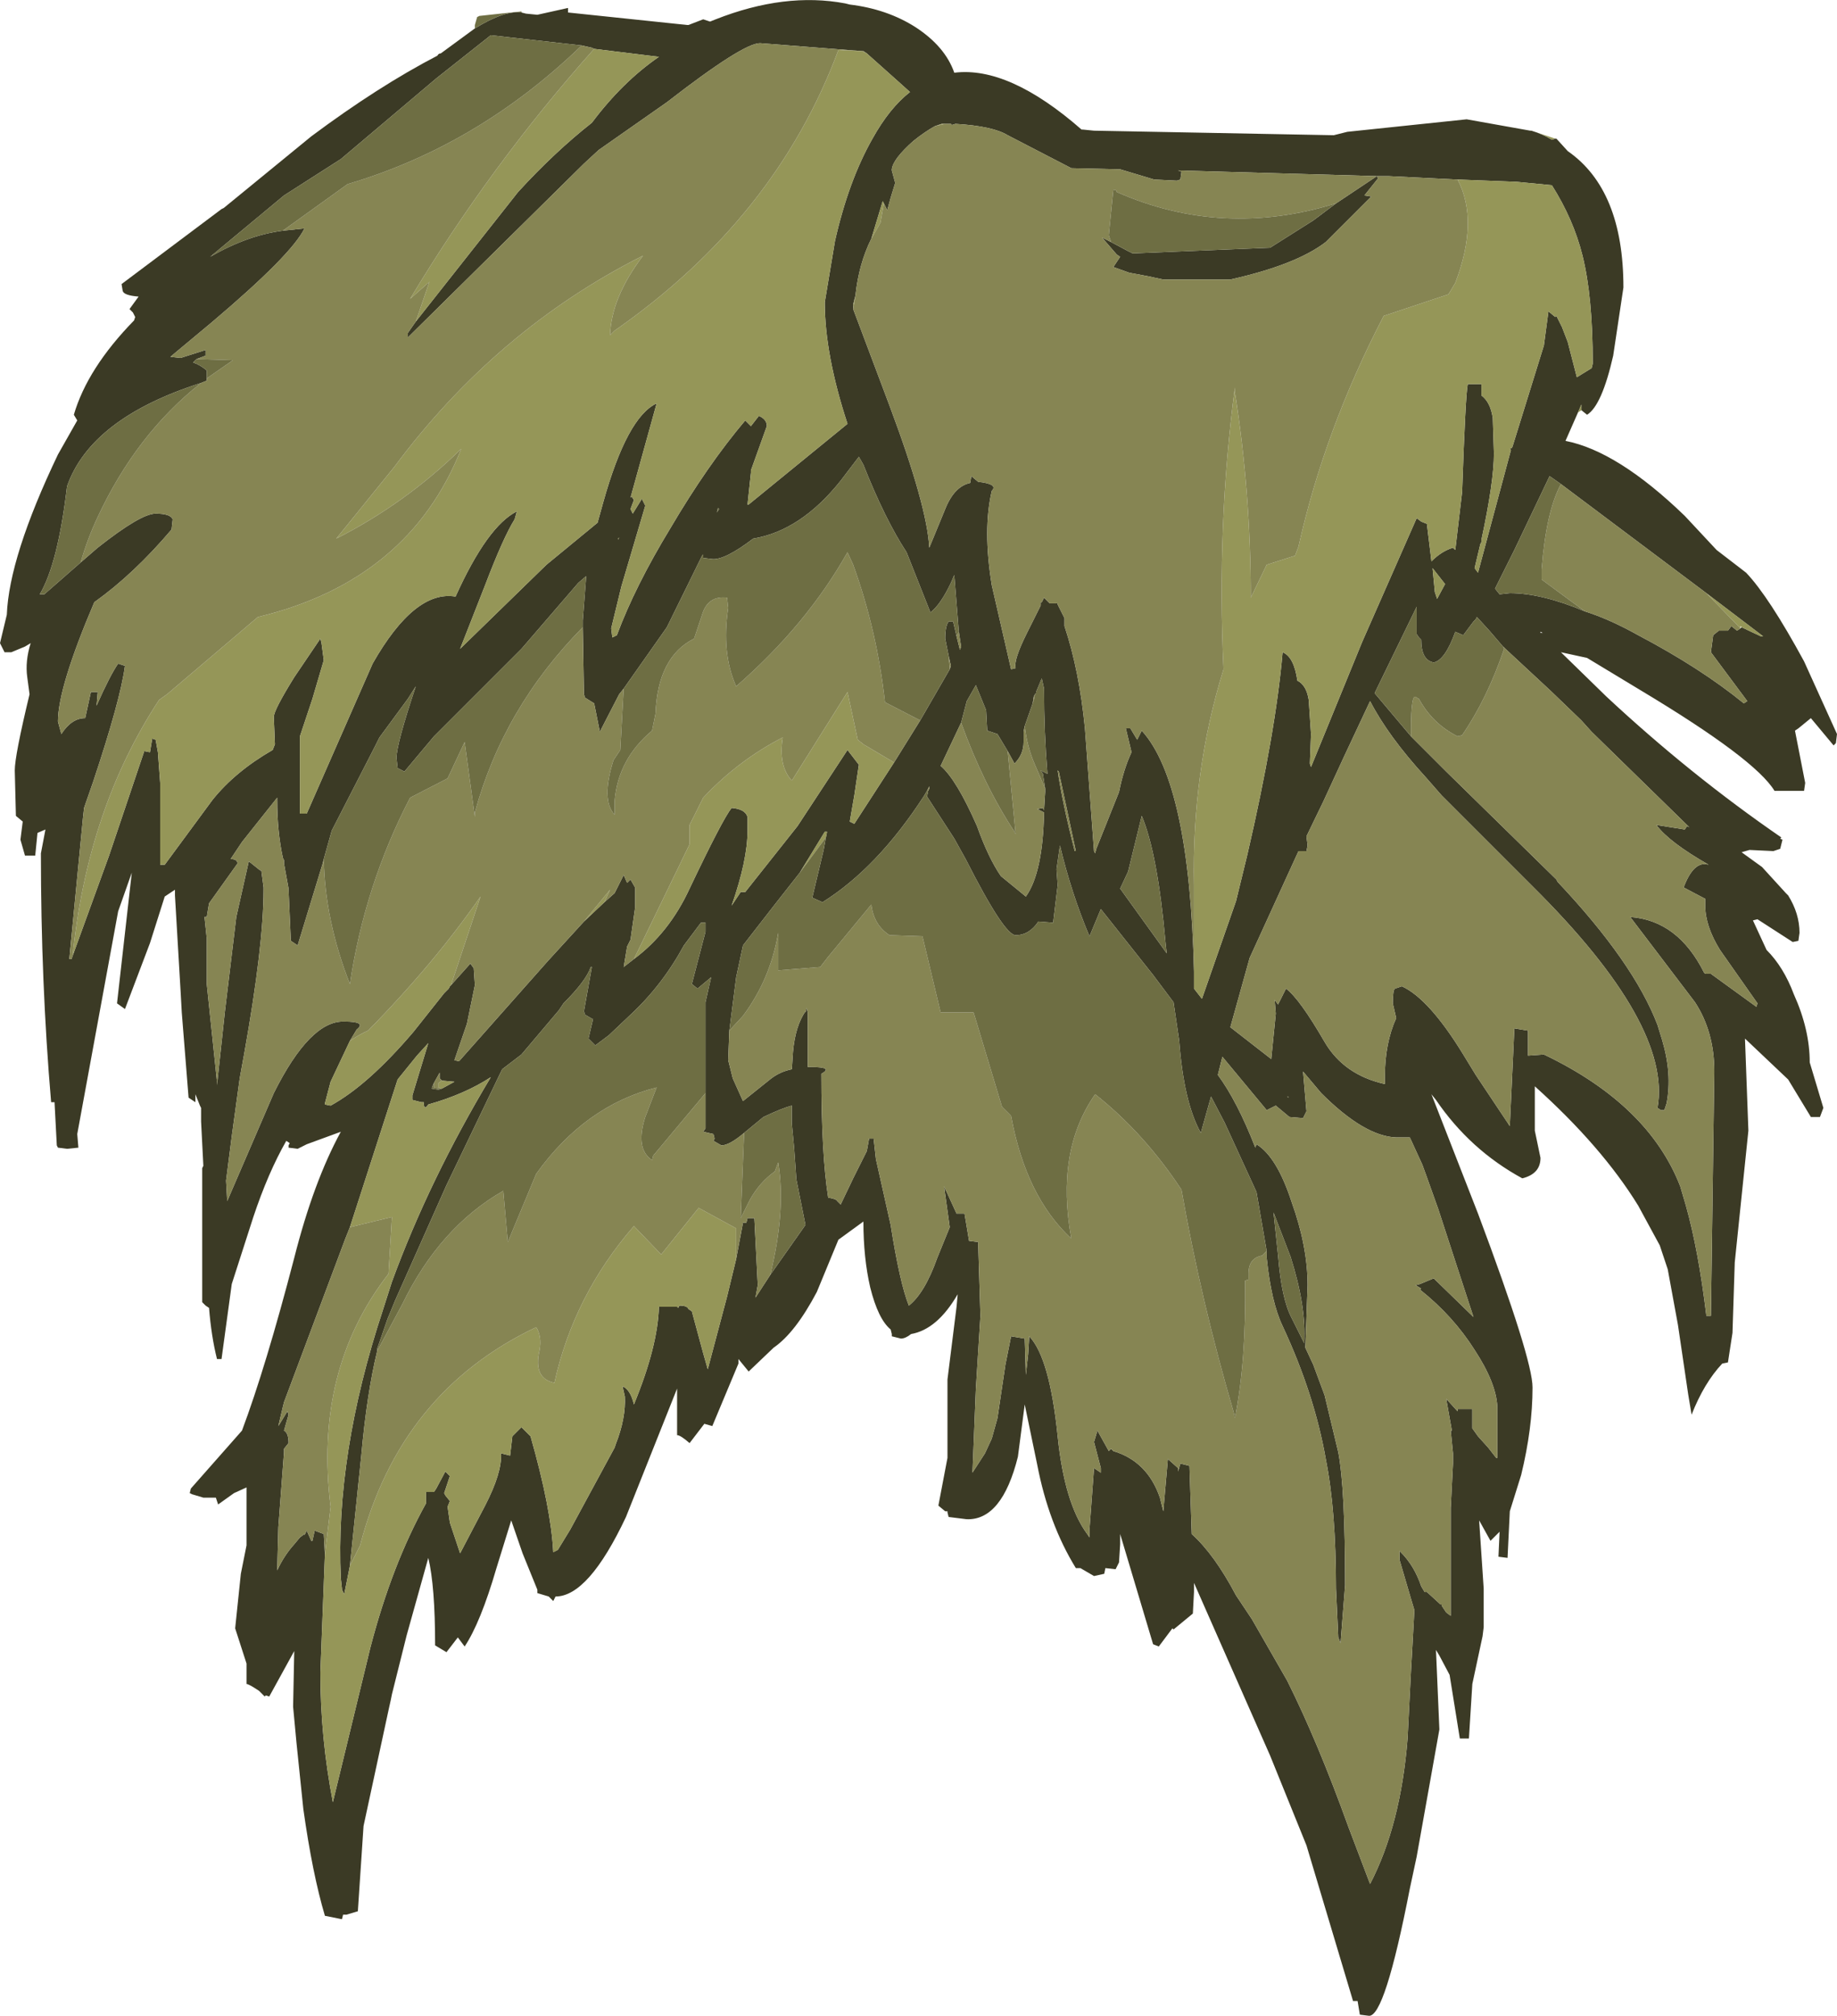 <?xml version="1.0" encoding="UTF-8" standalone="no"?>
<svg xmlns:ffdec="https://www.free-decompiler.com/flash" xmlns:xlink="http://www.w3.org/1999/xlink" ffdec:objectType="shape" height="88.7px" width="80.85px" xmlns="http://www.w3.org/2000/svg">
  <g transform="matrix(1.0, 0.0, 0.0, 1.0, 0.0, 0.0)">
    <path d="M22.95 0.55 L23.15 0.6 23.65 0.65 25.0 0.35 25.0 0.55 30.25 1.1 30.3 1.1 30.95 0.85 31.25 0.95 31.5 0.85 Q34.55 -0.35 37.2 0.15 L37.4 0.2 Q39.05 0.4 40.3 1.2 41.6 2.05 42.0 3.2 44.4 2.9 47.6 5.7 L47.65 5.7 48.15 5.75 58.7 5.95 59.3 5.8 64.55 5.25 67.35 5.75 67.4 5.75 Q67.9 5.9 68.3 6.15 L68.45 6.1 68.5 6.1 69.0 6.65 Q71.45 8.35 71.45 12.65 L71.0 15.65 Q70.5 17.85 69.85 18.25 L69.6 18.05 69.6 17.8 69.45 18.15 68.9 19.4 Q71.2 19.85 74.15 22.7 L75.55 24.2 76.85 25.2 Q77.85 26.25 79.4 29.1 L80.85 32.3 80.8 32.7 80.7 32.8 79.7 31.6 79.15 32.05 79.0 32.15 79.45 34.45 79.4 34.8 78.1 34.8 Q77.25 33.4 72.25 30.4 L69.85 28.95 68.7 28.7 70.7 30.65 Q74.4 34.1 78.4 36.85 L78.35 36.9 78.45 36.95 78.35 37.35 78.05 37.45 77.0 37.4 76.65 37.5 77.55 38.15 78.6 39.3 78.7 39.4 Q79.2 40.2 79.2 41.05 L79.15 41.4 78.9 41.45 77.35 40.45 77.15 40.5 77.75 41.8 Q78.5 42.55 78.95 43.75 79.65 45.3 79.65 46.75 L80.25 48.75 80.1 49.15 79.7 49.15 78.7 47.5 76.8 45.7 76.95 49.75 76.35 55.55 76.25 58.65 76.05 59.95 75.8 60.0 Q75.0 60.85 74.45 62.25 L74.3 61.35 73.85 58.3 73.4 55.85 73.05 54.8 72.1 53.05 Q70.5 50.45 67.55 47.8 L67.55 49.75 67.8 50.95 Q67.8 51.65 67.0 51.85 64.7 50.6 63.2 48.4 L63.0 48.15 65.05 53.4 Q67.45 59.8 67.45 61.05 67.45 62.85 66.95 64.9 L66.45 66.5 66.35 68.55 65.95 68.5 66.0 67.4 65.6 67.8 65.1 66.9 65.3 69.9 65.3 70.25 65.3 71.2 65.3 71.6 65.25 72.0 64.8 74.1 64.65 76.5 64.25 76.5 63.8 73.7 63.35 72.85 63.2 72.6 63.35 76.1 62.35 81.7 62.05 83.1 Q60.95 88.75 60.25 88.7 L59.85 88.65 59.75 88.05 59.55 88.05 57.5 81.2 55.9 77.25 52.55 69.65 52.55 70.05 52.5 71.0 51.65 71.7 51.6 71.65 51.0 72.45 50.75 72.35 49.3 67.5 49.3 67.95 49.25 68.75 49.1 69.05 48.65 69.0 48.6 69.25 48.15 69.35 47.55 69.0 47.35 69.0 Q46.15 67.05 45.65 64.45 L45.1 61.8 44.8 64.1 Q44.1 66.9 42.55 66.85 L41.75 66.75 41.7 66.55 41.7 66.5 41.6 66.5 41.3 66.25 41.7 64.15 41.7 60.7 42.1 57.5 42.15 56.95 Q41.25 58.5 40.1 58.7 39.85 58.9 39.65 58.9 L39.25 58.8 39.25 58.7 39.2 58.5 Q38.65 58.05 38.3 56.65 38.0 55.35 38.0 53.75 L36.9 54.55 35.95 56.85 Q35.0 58.65 34.05 59.3 L32.95 60.35 32.5 59.8 32.5 60.0 31.35 62.75 31.0 62.65 30.35 63.5 Q29.95 63.15 29.8 63.15 L29.8 61.1 27.55 66.75 Q25.9 70.25 24.45 70.25 L24.35 70.45 24.15 70.25 23.65 70.1 23.65 69.95 23.0 68.35 22.5 66.9 21.85 69.0 Q21.15 71.4 20.45 72.45 L20.15 72.05 19.65 72.7 19.15 72.4 Q19.15 69.8 18.85 68.55 L17.9 71.95 17.25 74.55 17.2 74.8 17.1 75.25 16.0 80.35 15.75 84.1 15.25 84.25 15.1 84.25 15.05 84.45 14.3 84.3 Q13.75 82.45 13.35 79.6 L13.05 76.7 12.9 75.1 12.95 72.65 11.85 74.65 11.7 74.6 11.65 74.65 11.4 74.4 Q10.95 74.1 10.85 74.1 L10.85 73.2 10.35 71.65 10.6 69.25 10.85 68.0 10.85 65.45 10.3 65.7 9.6 66.2 9.5 65.9 8.95 65.9 8.45 65.75 8.35 65.7 8.4 65.5 10.65 62.95 Q11.7 60.15 12.95 55.35 13.8 52.0 15.0 49.8 L13.5 50.35 13.1 50.55 12.7 50.5 12.7 50.4 12.75 50.3 12.6 50.2 Q11.8 51.6 11.15 53.55 L10.2 56.5 9.75 59.8 9.55 59.8 Q9.3 58.8 9.2 57.55 L9.05 57.45 8.9 57.3 8.9 51.4 8.95 51.3 8.85 49.35 8.85 49.25 8.85 48.75 8.8 48.65 8.6 48.15 8.6 48.5 8.3 48.3 8.0 44.55 7.95 43.65 7.7 39.4 7.7 39.15 7.25 39.45 6.6 41.5 5.5 44.4 5.15 44.15 5.8 38.4 5.2 40.1 3.4 49.9 3.45 50.5 2.95 50.55 2.55 50.5 2.5 50.4 2.4 48.5 2.25 48.5 Q1.8 43.25 1.8 37.55 L2.0 36.5 1.65 36.65 1.55 37.65 1.1 37.65 0.9 36.95 1.0 36.15 0.7 35.9 0.65 33.9 Q0.65 33.25 1.3 30.55 L1.2 29.8 Q1.1 29.1 1.35 28.3 L1.1 28.45 0.5 28.7 0.2 28.7 0.0 28.3 0.3 27.05 Q0.4 24.5 2.55 20.0 L3.4 18.5 3.25 18.25 Q3.85 16.2 5.9 14.1 L5.95 13.95 5.85 13.75 5.7 13.6 6.1 13.05 Q5.45 13.0 5.4 12.8 L5.35 12.5 9.75 9.2 9.85 9.15 13.7 6.0 Q16.65 3.8 19.25 2.45 19.3 2.35 19.4 2.35 L20.9 1.25 Q22.2 0.45 22.95 0.55 M64.15 7.9 L61.1 7.75 60.6 7.75 51.85 7.5 52.0 7.55 51.95 7.9 51.8 7.95 50.8 7.9 49.3 7.45 47.15 7.4 44.35 5.95 Q43.7 5.55 42.05 5.45 L41.9 5.5 41.85 5.45 41.6 5.45 41.45 5.45 41.15 5.55 Q40.7 5.8 40.2 6.2 39.3 7.0 39.25 7.45 L39.25 7.5 39.4 8.05 39.2 8.7 39.05 9.25 38.9 8.95 38.85 8.85 38.35 10.5 Q37.8 11.6 37.65 13.0 L37.55 13.4 37.55 13.6 39.15 17.85 Q40.8 22.25 40.9 24.1 L41.6 22.4 Q42.0 21.4 42.7 21.25 L42.75 20.95 43.05 21.2 Q43.95 21.3 43.65 21.6 43.25 23.3 43.65 25.75 L44.5 29.45 44.7 29.4 Q44.6 29.05 45.2 27.85 L45.8 26.65 45.8 26.5 45.85 26.5 45.95 26.3 46.2 26.55 46.55 26.55 46.55 26.6 46.85 27.2 46.85 27.55 Q47.5 29.5 47.75 32.05 L48.15 37.45 48.2 37.55 48.25 37.35 49.25 34.85 Q49.45 33.85 49.8 33.1 L49.55 32.05 49.75 32.05 50.05 32.55 50.25 32.15 Q52.35 34.45 52.55 42.75 L52.55 43.5 52.9 43.95 54.4 39.65 54.9 37.6 Q56.15 32.2 56.45 28.7 56.95 28.9 57.1 29.95 57.5 30.15 57.6 30.8 L57.7 32.3 57.65 33.6 57.7 33.75 59.95 28.25 62.35 22.8 62.55 22.95 62.8 23.05 63.0 24.7 Q63.45 24.25 63.95 24.1 L64.05 24.2 64.35 21.65 Q64.5 17.35 64.6 16.9 L65.2 16.9 65.2 17.4 Q65.6 17.7 65.7 18.4 L65.75 19.95 Q65.75 21.2 65.2 23.75 L65.2 23.85 65.15 23.95 64.9 25.0 65.05 25.2 66.5 19.8 66.45 19.75 66.55 19.7 66.6 19.55 67.95 15.2 68.15 13.7 68.45 13.95 68.5 13.9 68.75 14.4 69.0 15.05 69.4 16.6 70.05 16.2 70.1 16.0 Q70.1 13.05 69.65 11.25 69.25 9.65 68.3 8.15 L66.75 8.0 64.15 7.9 M68.7 21.3 L68.2 20.95 66.65 24.2 65.8 25.9 66.0 26.15 66.45 26.1 Q67.85 26.1 69.75 26.9 70.85 27.25 72.1 27.95 74.85 29.4 76.75 30.95 L76.9 30.85 75.3 28.7 75.4 27.95 75.65 27.75 76.05 27.75 76.2 27.55 76.45 27.75 76.6 27.65 76.65 27.6 77.5 28.0 77.6 28.0 75.1 26.1 68.7 21.3 M58.8 8.95 L60.6 7.75 60.65 7.85 60.05 8.6 60.35 8.65 58.35 10.65 Q57.05 11.65 54.15 12.3 L52.65 12.3 51.2 12.3 50.5 12.15 49.7 12.0 49.0 11.75 49.3 11.3 49.15 11.2 48.5 10.45 48.9 10.65 49.65 11.05 49.85 11.15 55.9 10.9 57.8 9.7 58.8 8.95 M62.1 32.4 L63.65 33.95 68.5 38.7 68.55 38.8 Q71.9 42.35 72.95 45.1 L73.15 45.75 Q73.6 47.25 73.35 48.55 L73.25 48.85 73.1 48.85 72.95 48.75 Q73.6 45.1 67.45 39.0 L63.45 35.0 62.75 34.2 Q61.1 32.4 60.3 30.85 L59.15 33.3 58.25 35.25 57.5 36.8 57.55 37.2 57.5 37.45 57.15 37.45 55.0 42.15 54.15 45.2 55.95 46.6 56.15 44.6 56.1 44.0 56.25 44.2 56.6 43.5 Q57.2 43.95 58.3 45.85 59.15 47.3 60.95 47.7 L60.95 47.4 Q60.95 45.9 61.45 44.8 L61.3 44.15 Q61.3 43.55 61.4 43.5 L61.7 43.4 Q62.9 43.95 64.4 46.4 L64.95 47.3 66.45 49.55 66.65 45.25 67.25 45.35 67.25 46.45 67.95 46.4 Q72.55 48.6 73.95 52.2 L74.2 53.05 Q74.75 55.0 75.1 57.9 L75.3 57.9 75.45 47.15 Q75.45 45.4 74.6 44.1 L71.75 40.35 Q73.85 40.5 75.0 42.8 L75.05 42.85 75.3 42.85 77.3 44.3 77.35 44.15 75.7 41.8 Q75.05 40.75 75.05 39.85 L75.05 39.55 74.1 39.05 Q74.55 37.85 75.2 38.05 73.45 37.05 72.9 36.3 L74.15 36.5 74.25 36.35 74.35 36.4 70.05 32.2 69.6 31.7 68.25 30.4 66.15 28.45 65.55 27.75 65.0 27.15 64.95 27.25 64.85 27.35 64.4 27.95 64.05 27.8 Q63.6 29.05 63.1 29.15 62.55 29.05 62.55 28.15 L62.45 28.05 62.35 27.9 62.35 26.7 60.5 30.5 62.1 32.4 M46.0 34.7 L45.9 34.05 45.8 33.9 46.1 34.05 Q45.95 32.2 45.95 30.35 L45.95 30.3 45.85 29.85 45.6 30.45 45.6 30.5 45.55 30.55 45.5 30.65 45.45 30.95 45.1 31.95 45.05 32.2 45.05 32.65 Q45.05 33.2 44.65 33.6 L44.35 33.05 43.9 32.3 43.45 32.15 43.4 31.25 42.95 30.15 42.55 30.85 42.3 31.8 41.4 33.7 Q42.1 34.3 43.0 36.35 43.5 37.75 44.05 38.55 L45.15 39.45 Q45.9 38.4 45.95 35.75 L45.65 35.6 45.9 35.55 45.95 35.65 46.0 34.85 46.0 34.7 M42.2 27.8 L42.0 25.3 41.85 25.65 Q41.4 26.6 40.95 26.95 L39.9 24.3 Q38.95 22.85 38.0 20.45 L37.8 20.1 37.0 21.15 Q35.25 23.35 33.15 23.7 31.9 24.65 31.35 24.6 L30.95 24.55 30.95 24.4 30.9 24.45 29.35 27.6 27.45 30.3 27.25 30.55 26.4 32.2 26.15 30.95 25.75 30.7 25.7 30.55 25.65 27.6 25.65 27.3 25.8 25.35 25.45 25.65 22.95 28.55 19.1 32.4 17.8 33.95 17.5 33.8 17.45 33.35 Q17.45 32.75 18.3 30.2 L17.95 30.75 16.7 32.45 16.5 32.85 14.6 36.55 14.25 37.8 14.2 38.0 13.1 41.6 12.8 41.4 12.7 39.15 12.7 39.1 12.5 38.0 12.5 37.85 12.45 37.75 Q12.2 36.6 12.2 35.2 L12.2 35.1 10.65 37.05 10.15 37.8 Q10.45 37.8 10.45 38.0 L9.2 39.75 9.1 40.35 9.0 40.35 9.1 41.3 9.1 43.3 9.55 47.6 9.55 47.75 9.9 44.5 10.4 40.35 10.95 37.9 11.45 38.3 11.5 38.3 11.6 39.05 11.6 39.15 Q11.6 41.6 10.75 46.35 L10.55 47.45 10.2 50.0 9.95 51.95 10.0 52.85 12.05 48.1 Q13.65 44.9 15.15 44.95 16.15 44.95 15.7 45.3 L15.4 45.8 14.55 47.6 14.3 48.55 14.3 48.6 14.55 48.65 Q16.2 47.75 18.2 45.4 L19.55 43.7 19.75 43.5 19.8 43.4 19.85 43.35 20.7 42.4 20.85 42.6 20.9 43.35 20.55 45.05 20.0 46.65 20.2 46.7 24.1 42.3 25.7 40.55 26.6 39.7 27.05 39.3 27.45 38.5 27.6 38.85 27.75 38.7 27.95 39.05 27.95 39.95 27.75 41.35 27.6 41.65 27.45 42.55 27.9 42.2 Q29.45 41.05 30.35 39.1 31.8 36.05 32.2 35.55 32.8 35.6 32.9 35.95 L32.9 36.55 Q32.9 37.85 32.2 39.85 L32.6 39.25 32.8 39.25 35.1 36.35 37.3 33.0 37.8 33.65 37.6 35.0 37.4 36.15 37.6 36.25 39.35 33.55 40.5 31.7 41.8 29.45 41.85 29.3 41.75 28.85 41.6 28.1 Q41.6 27.55 41.75 27.35 L41.95 27.35 42.1 28.0 42.25 28.6 42.3 28.45 42.2 27.8 M55.75 55.05 L55.3 52.45 53.9 49.4 53.3 48.25 52.85 49.85 Q52.1 48.5 51.9 45.8 L51.65 44.1 50.75 42.9 48.45 40.0 47.95 41.2 Q47.15 39.3 46.65 37.2 L46.5 38.25 46.55 38.95 46.35 40.6 45.7 40.55 Q45.3 41.15 44.7 41.15 44.2 41.15 42.5 37.8 L42.0 36.9 40.8 35.05 40.85 34.8 40.9 34.7 40.9 34.6 40.8 34.8 40.65 35.05 Q38.6 38.2 36.2 39.7 L35.75 39.5 36.25 37.4 36.35 36.85 36.4 36.6 36.3 36.6 35.2 38.4 34.1 39.8 32.7 41.6 32.4 43.0 32.1 45.35 32.05 46.65 32.25 47.45 32.7 48.45 33.95 47.45 Q34.35 47.15 34.85 47.05 L34.9 46.3 Q35.0 45.15 35.45 44.5 L35.45 44.55 35.5 44.35 35.55 44.55 35.55 46.95 35.7 46.95 Q36.7 46.95 36.15 47.25 36.15 50.8 36.45 52.7 36.8 52.75 36.85 52.85 L37.0 53.0 37.55 51.85 38.15 50.65 38.25 50.1 38.45 50.1 38.55 51.0 39.2 53.9 Q39.6 56.45 40.0 57.45 40.7 56.9 41.25 55.35 L41.8 54.0 41.55 52.2 42.1 53.4 42.45 53.4 42.65 54.6 43.05 54.65 43.15 57.9 42.95 61.1 42.8 64.8 43.35 63.95 43.65 63.3 43.9 62.4 44.25 60.05 44.5 58.8 45.1 58.9 45.15 60.5 45.25 59.6 45.3 58.8 Q46.2 59.75 46.55 63.2 46.85 66.15 47.85 67.5 L47.95 67.65 47.95 67.3 48.15 64.6 48.45 64.8 48.45 64.6 48.15 63.45 48.3 62.95 48.8 63.85 48.9 63.75 49.0 63.85 Q50.5 64.3 51.05 65.9 L51.2 66.5 51.4 64.2 51.85 64.6 51.85 64.75 51.95 64.4 52.35 64.5 52.45 67.5 Q53.45 68.4 54.4 70.2 L55.1 71.25 56.65 73.95 Q58.0 76.65 59.35 80.4 L60.3 82.9 Q61.65 80.3 61.95 76.5 L62.1 73.55 62.25 70.85 62.1 70.35 61.6 68.65 61.6 68.25 61.65 68.3 Q62.25 68.9 62.55 69.8 L62.7 70.05 62.8 70.05 63.4 70.6 63.45 70.6 63.45 70.65 63.65 70.95 63.85 71.1 63.85 66.35 63.95 64.4 63.95 63.95 63.85 62.95 63.9 62.95 63.65 61.55 64.15 62.1 64.15 62.0 64.8 62.0 64.8 62.85 65.05 63.2 65.5 63.7 65.85 64.15 65.9 64.15 65.9 61.9 Q65.85 60.85 64.9 59.4 63.95 57.9 62.5 56.75 L62.55 56.7 62.3 56.55 62.5 56.5 63.1 56.25 64.85 57.95 63.3 53.2 62.8 51.8 62.6 51.25 62.05 50.05 61.45 50.05 Q60.05 50.0 58.15 48.1 L57.35 47.15 57.5 48.9 57.35 49.2 56.75 49.15 56.15 48.65 55.75 48.85 53.8 46.5 53.6 47.3 Q54.45 48.45 55.25 50.5 L55.3 50.35 Q56.2 50.9 56.85 52.9 57.55 54.85 57.55 56.55 L57.45 59.3 57.8 60.05 58.3 61.4 58.9 63.9 Q59.2 65.45 59.2 69.75 L59.0 72.3 58.9 72.05 58.8 69.9 Q58.8 66.45 58.35 64.2 57.85 61.35 56.45 58.35 55.95 57.3 55.75 55.35 L55.75 55.05 M46.6 33.95 L46.55 33.9 Q46.75 35.3 47.3 37.45 L47.35 37.45 46.6 33.95 M56.7 48.25 L56.65 48.25 56.7 48.3 56.7 48.25 M49.65 38.35 L49.3 39.1 51.1 41.6 51.35 41.95 51.3 41.5 Q50.95 37.55 50.25 35.9 L49.65 38.35 M67.8 27.85 L67.9 27.85 67.8 27.8 67.8 27.85 M63.15 26.05 L63.25 26.35 63.6 25.7 63.05 25.0 63.15 26.05 M38.15 2.35 L38.0 2.25 37.95 2.25 33.45 1.9 Q32.7 1.9 29.35 4.5 L26.35 6.6 25.7 7.2 17.95 14.85 17.95 14.65 18.3 14.15 22.8 8.45 Q24.4 6.7 26.05 5.4 27.4 3.6 29.0 2.5 L26.15 2.15 26.05 2.1 25.6 2.0 21.6 1.55 19.2 3.45 15.0 7.0 12.5 8.6 9.25 11.3 Q10.9 10.35 12.45 10.15 L13.4 10.05 Q12.85 11.2 9.3 14.2 L7.5 15.7 7.95 15.75 9.05 15.4 9.05 15.65 8.65 15.8 8.5 15.95 Q8.8 16.05 9.1 16.3 L9.1 16.65 9.1 16.75 8.85 16.85 Q4.0 18.4 2.95 21.4 2.55 24.8 1.75 26.15 L1.95 26.15 3.55 24.75 4.3 24.1 Q6.2 22.6 6.85 22.6 7.5 22.6 7.6 22.85 L7.55 23.3 Q5.9 25.25 4.15 26.5 2.55 30.25 2.55 31.75 L2.7 32.3 Q3.15 31.6 3.75 31.6 L4.0 30.45 4.3 30.45 4.25 31.05 Q4.85 29.7 5.2 29.2 L5.5 29.3 Q5.3 30.8 4.1 34.4 L3.7 35.55 3.65 36.0 3.05 42.2 3.15 42.2 3.2 42.05 4.8 37.65 6.35 33.05 6.6 33.1 6.7 32.5 6.85 32.55 6.95 33.1 7.05 34.45 7.05 35.05 7.05 38.05 7.25 38.05 9.35 35.2 Q10.35 33.95 12.0 33.0 L12.1 32.75 12.05 31.55 Q12.05 31.25 12.95 29.8 L14.1 28.1 14.15 28.3 14.25 29.05 13.75 30.75 13.2 32.4 13.2 35.8 13.5 35.8 16.4 29.2 Q18.25 25.95 20.05 26.25 21.45 23.15 22.75 22.5 L22.65 22.85 Q22.15 23.65 21.35 25.75 L20.25 28.55 24.05 24.85 26.3 23.0 26.55 22.1 Q27.6 18.35 28.9 17.75 L27.75 21.9 27.8 21.85 27.9 22.0 27.75 22.4 27.85 22.6 28.25 21.95 28.4 22.25 27.35 25.8 26.9 27.65 26.95 28.05 27.15 27.95 Q27.95 25.8 29.5 23.25 31.15 20.45 32.8 18.5 L33.05 18.75 33.4 18.3 Q33.75 18.45 33.75 18.75 L33.05 20.7 33.05 20.8 32.9 22.2 32.95 22.2 37.3 18.65 Q36.3 15.6 36.3 13.3 L36.75 10.6 Q37.35 7.95 38.4 6.1 39.15 4.75 40.05 4.05 L39.55 3.6 38.15 2.35 M27.2 23.7 L27.2 23.75 27.25 23.65 27.2 23.7 M31.55 22.55 L31.65 22.4 31.6 22.35 31.55 22.55 M19.45 47.55 L19.35 47.45 19.35 47.2 19.1 47.65 19.05 47.75 19.0 47.9 19.3 47.95 19.45 47.9 20.0 47.6 19.45 47.55 M15.4 68.9 L15.15 70.15 15.05 69.95 15.05 69.9 15.0 69.45 Q14.75 64.0 16.85 57.65 L17.25 56.4 Q18.9 51.9 21.6 47.4 20.45 48.15 18.85 48.6 18.65 48.9 18.65 48.5 L18.55 48.5 18.15 48.4 18.15 48.2 18.85 45.9 18.35 46.45 17.5 47.5 15.4 54.0 15.2 54.5 12.5 61.7 12.45 61.9 12.25 62.75 12.65 62.1 12.7 62.25 12.5 62.95 Q12.7 63.05 12.7 63.5 L12.5 63.75 12.5 63.9 12.25 67.2 12.2 69.1 Q12.5 68.45 12.95 67.95 L13.2 67.65 13.4 67.5 13.4 67.55 13.5 67.35 13.7 67.8 13.75 67.8 13.85 67.35 14.25 67.5 14.3 68.4 14.1 73.6 Q14.1 76.45 14.65 79.3 L16.3 72.5 Q17.25 68.85 18.75 66.15 L18.75 65.65 19.1 65.65 19.2 65.5 19.6 64.75 19.8 64.95 19.55 65.7 19.6 65.8 19.8 66.05 19.7 66.3 19.8 67.0 20.25 68.35 21.35 66.25 Q22.1 64.8 22.05 63.95 L22.45 64.05 22.55 63.2 22.95 62.8 23.35 63.2 Q24.25 66.35 24.35 68.3 L24.55 68.2 25.1 67.3 27.05 63.7 27.1 63.55 Q27.55 62.4 27.5 61.45 L27.4 61.0 Q27.75 61.15 27.9 61.8 28.95 59.25 29.0 57.5 L29.8 57.5 29.85 57.55 29.9 57.45 Q30.25 57.45 30.3 57.6 L30.45 57.7 30.95 59.55 31.15 60.25 32.0 57.05 32.4 55.4 32.7 53.8 32.85 53.8 32.9 53.6 33.2 53.6 33.35 56.55 33.25 57.1 33.9 56.1 35.45 53.9 35.05 51.9 34.95 50.5 34.85 49.45 34.85 48.65 Q34.45 48.75 33.6 49.15 L32.75 49.85 Q32.1 50.4 31.75 50.4 L31.4 50.2 31.45 50.1 31.4 49.9 30.95 49.8 31.05 49.65 31.05 48.1 31.05 44.1 31.3 43.0 30.7 43.5 30.45 43.3 31.05 41.0 31.05 40.6 30.85 40.6 30.1 41.6 Q29.15 43.35 27.75 44.65 L26.8 45.55 26.2 46.0 25.9 45.7 26.1 44.85 25.75 44.65 25.7 44.5 26.05 42.55 26.0 42.55 Q25.8 43.15 24.8 44.15 L24.6 44.45 22.95 46.4 22.1 47.05 19.65 52.15 17.4 57.2 17.05 58.05 16.6 59.35 16.6 59.45 Q16.15 61.3 15.9 64.05 L15.4 68.9 M56.8 55.3 L56.05 53.35 56.25 55.25 Q56.4 57.15 56.85 58.0 L57.4 59.1 Q57.5 57.5 56.8 55.3" fill="#3b3a25" fill-rule="evenodd" stroke="none"/>
    <path d="M69.45 18.15 L69.6 17.8 69.6 18.05 69.45 18.15 M68.45 6.1 L68.3 6.15 Q67.9 5.9 67.4 5.75 L68.45 6.1 M64.15 7.9 L66.75 8.0 68.3 8.15 Q69.25 9.65 69.65 11.25 70.1 13.05 70.1 16.0 L70.05 16.2 69.4 16.6 69.0 15.05 68.75 14.4 68.5 13.9 68.45 13.95 68.15 13.7 67.95 15.2 66.6 19.55 66.55 19.7 66.45 19.75 66.5 19.8 65.05 25.2 64.9 25.0 65.15 23.95 65.2 23.85 65.2 23.75 Q65.75 21.2 65.75 19.95 L65.7 18.4 Q65.6 17.7 65.2 17.4 L65.2 16.9 64.6 16.9 Q64.5 17.35 64.35 21.65 L64.05 24.2 63.95 24.1 Q63.45 24.25 63.0 24.7 L62.8 23.05 62.55 22.95 62.35 22.8 59.95 28.25 57.7 33.75 57.65 33.6 57.7 32.3 57.6 30.8 Q57.5 30.15 57.1 29.95 56.95 28.9 56.45 28.7 56.15 32.2 54.9 37.6 L54.4 39.65 52.9 43.95 52.55 43.5 52.55 42.75 52.55 38.95 Q52.45 33.95 53.85 29.45 53.55 23.1 54.35 17.05 L54.35 17.25 Q55.05 21.7 55.05 26.3 L55.75 24.85 57.0 24.45 57.15 24.05 Q58.3 18.9 60.9 13.9 L63.75 12.95 64.05 12.45 Q65.1 9.7 64.15 7.9 M37.55 13.6 L37.55 13.4 37.65 13.0 37.55 13.6 M38.35 10.5 L38.85 8.85 38.9 8.95 38.75 9.8 38.35 10.5 M41.15 5.55 L41.45 5.45 41.6 5.45 41.15 5.55 M75.1 26.1 L77.6 28.0 77.5 28.0 76.65 27.6 76.6 27.55 76.6 27.65 75.1 26.1 M39.35 33.55 L37.6 36.25 37.4 36.15 37.6 35.0 37.8 33.65 37.3 33.0 35.1 36.35 32.8 39.25 32.6 39.25 32.2 39.85 Q32.9 37.85 32.9 36.55 L32.9 35.95 Q32.8 35.6 32.2 35.55 31.8 36.05 30.35 39.1 29.45 41.05 27.9 42.2 L30.35 37.15 30.35 36.3 30.95 35.1 Q32.5 33.45 34.45 32.45 34.25 33.7 34.85 34.35 L37.3 30.45 37.75 32.55 38.0 32.75 39.35 33.55 M26.6 39.7 L25.7 40.55 26.85 39.15 26.6 39.7 M19.85 43.35 L19.8 43.4 19.75 43.5 19.55 43.7 18.2 45.4 Q16.2 47.75 14.55 48.65 L14.3 48.6 14.3 48.55 14.55 47.6 15.4 45.8 Q15.85 45.5 16.2 45.35 19.1 42.4 21.15 39.45 L21.1 39.6 19.85 43.35 M36.35 36.85 L35.2 38.4 36.3 36.6 36.4 36.6 36.35 36.85 M63.15 26.05 L63.05 25.0 63.6 25.7 63.25 26.35 63.15 26.05 M38.15 2.35 L39.55 3.6 40.05 4.05 Q39.15 4.75 38.4 6.1 37.35 7.95 36.75 10.6 L36.3 13.3 Q36.3 15.6 37.3 18.65 L32.95 22.2 32.9 22.2 33.05 20.8 33.05 20.7 33.75 18.75 Q33.75 18.45 33.4 18.3 L33.05 18.75 32.8 18.5 Q31.15 20.45 29.5 23.25 27.95 25.8 27.15 27.95 L26.95 28.05 26.9 27.65 27.35 25.8 28.4 22.25 28.25 21.95 27.85 22.6 27.75 22.4 27.9 22.0 27.8 21.85 27.75 21.9 28.9 17.75 Q27.6 18.35 26.55 22.1 L26.3 23.0 24.05 24.85 20.25 28.55 21.35 25.75 Q22.15 23.65 22.65 22.85 L22.75 22.5 Q21.45 23.15 20.05 26.25 18.25 25.95 16.4 29.2 L13.5 35.8 13.2 35.8 13.2 32.4 13.75 30.75 14.25 29.05 14.15 28.3 14.1 28.1 12.95 29.8 Q12.05 31.25 12.05 31.55 L12.1 32.75 12.0 33.0 Q10.35 33.95 9.35 35.2 L7.25 38.05 7.05 38.05 7.05 35.05 7.05 34.45 6.95 33.1 6.85 32.55 6.7 32.5 6.6 33.1 6.35 33.05 4.8 37.65 3.2 42.05 Q3.85 35.6 7.0 30.8 L7.35 30.55 11.35 27.15 Q18.0 25.55 20.3 19.75 17.85 22.15 14.8 23.7 L17.35 20.55 Q21.85 14.5 28.3 11.25 26.9 13.1 26.85 14.75 L27.05 14.55 Q34.15 9.6 36.9 2.2 L37.95 2.25 38.15 2.35 M26.15 2.15 L29.0 2.5 Q27.4 3.6 26.05 5.4 24.4 6.7 22.8 8.45 L18.3 14.15 18.9 12.4 18.05 13.15 Q21.6 7.25 26.15 2.15 M27.2 23.7 L27.25 23.65 27.2 23.75 27.2 23.7 M19.45 47.55 L20.0 47.6 19.45 47.9 19.4 47.9 19.3 47.85 19.3 47.65 19.45 47.55 M15.4 54.0 L17.5 47.5 18.35 46.45 18.85 45.9 18.15 48.2 18.15 48.4 18.55 48.5 18.65 48.5 Q18.65 48.9 18.85 48.6 20.45 48.15 21.6 47.4 18.9 51.9 17.25 56.4 L16.85 57.65 Q14.75 64.0 15.0 69.45 L15.05 69.9 15.05 69.95 15.15 70.15 15.4 68.9 15.85 68.0 Q17.6 61.25 23.6 58.4 23.85 58.8 23.75 59.4 23.45 60.65 24.4 60.85 25.25 57.0 27.9 53.95 L29.1 55.2 30.75 53.15 32.4 54.05 32.4 55.4 32.0 57.05 31.15 60.25 30.95 59.55 30.45 57.7 30.3 57.6 Q30.25 57.45 29.9 57.45 L29.85 57.55 29.8 57.5 29.0 57.5 Q28.95 59.25 27.9 61.8 27.75 61.15 27.4 61.0 L27.5 61.45 Q27.55 62.4 27.1 63.55 L27.05 63.7 25.1 67.3 24.55 68.2 24.35 68.3 Q24.25 66.35 23.35 63.2 L22.95 62.8 22.55 63.2 22.45 64.05 22.05 63.95 Q22.1 64.8 21.35 66.25 L20.25 68.35 19.8 67.0 19.7 66.3 19.8 66.05 19.6 65.8 19.55 65.7 19.8 64.95 19.6 64.75 19.2 65.5 19.1 65.65 18.75 65.65 18.75 66.15 Q17.25 68.85 16.3 72.5 L14.65 79.3 Q14.1 76.45 14.1 73.6 L14.3 68.4 14.55 66.3 Q13.8 60.3 17.1 56.05 L17.25 53.55 15.4 54.0" fill="#959658" fill-rule="evenodd" stroke="none"/>
    <path d="M41.6 5.45 L41.85 5.45 41.9 5.5 42.05 5.45 Q43.7 5.55 44.35 5.95 L47.15 7.4 49.3 7.45 50.8 7.9 51.8 7.95 51.95 7.9 52.0 7.55 51.85 7.5 60.6 7.75 61.1 7.75 64.15 7.9 Q65.1 9.7 64.05 12.45 L63.75 12.95 60.9 13.9 Q58.3 18.9 57.15 24.05 L57.0 24.45 55.75 24.85 55.05 26.3 Q55.05 21.7 54.35 17.25 L54.35 17.05 Q53.55 23.1 53.85 29.45 52.45 33.95 52.55 38.95 L52.55 42.75 Q52.35 34.45 50.25 32.15 L50.05 32.55 49.75 32.05 49.55 32.05 49.8 33.1 Q49.45 33.85 49.25 34.85 L48.25 37.35 48.2 37.55 48.15 37.45 47.75 32.05 Q47.5 29.5 46.85 27.55 L46.85 27.2 46.55 26.6 46.55 26.55 46.2 26.55 45.95 26.3 45.85 26.5 45.8 26.5 45.8 26.65 45.2 27.85 Q44.6 29.05 44.7 29.4 L44.5 29.45 43.65 25.75 Q43.25 23.3 43.65 21.6 43.95 21.3 43.05 21.2 L42.75 20.95 42.7 21.25 Q42.0 21.4 41.6 22.4 L40.9 24.1 Q40.8 22.25 39.15 17.85 L37.55 13.6 37.65 13.0 Q37.8 11.6 38.35 10.5 L38.75 9.8 38.9 8.95 39.05 9.25 39.2 8.7 39.4 8.05 39.25 7.5 39.25 7.45 Q39.3 7.0 40.2 6.2 40.7 5.8 41.15 5.55 L41.6 5.45 M68.7 21.3 L75.1 26.1 76.6 27.65 76.45 27.75 76.2 27.55 76.05 27.75 75.65 27.75 75.4 27.95 75.3 28.7 76.9 30.85 76.75 30.95 Q74.85 29.4 72.1 27.95 70.85 27.25 69.75 26.9 L67.85 25.5 67.85 25.05 Q68.05 22.5 68.7 21.3 M48.9 10.65 L48.5 10.45 49.15 11.2 49.3 11.3 49.0 11.75 49.7 12.0 50.5 12.15 51.2 12.3 52.65 12.3 54.15 12.3 Q57.05 11.65 58.35 10.65 L60.35 8.65 60.05 8.6 60.65 7.85 60.6 7.75 58.8 8.95 Q53.8 10.5 49.15 8.45 49.15 8.35 49.0 8.35 L48.8 10.35 48.9 10.65 M66.15 28.45 L68.25 30.4 69.6 31.7 70.05 32.2 74.35 36.4 74.25 36.35 74.15 36.5 72.9 36.3 Q73.45 37.05 75.2 38.05 74.55 37.85 74.1 39.05 L75.05 39.55 75.05 39.85 Q75.05 40.75 75.7 41.8 L77.35 44.15 77.3 44.3 75.3 42.85 75.05 42.85 75.0 42.8 Q73.85 40.5 71.75 40.35 L74.6 44.1 Q75.45 45.4 75.45 47.15 L75.3 57.9 75.1 57.9 Q74.75 55.0 74.2 53.05 L73.95 52.2 Q72.55 48.6 67.95 46.4 L67.25 46.45 67.25 45.35 66.65 45.25 66.45 49.55 64.95 47.3 64.4 46.4 Q62.9 43.95 61.7 43.4 L61.4 43.5 Q61.3 43.55 61.3 44.15 L61.45 44.8 Q60.95 45.9 60.95 47.4 L60.95 47.7 Q59.15 47.3 58.3 45.85 57.2 43.95 56.6 43.5 L56.25 44.2 56.1 44.0 56.15 44.6 55.95 46.6 54.15 45.2 55.0 42.15 57.15 37.45 57.5 37.45 57.55 37.2 57.5 36.8 58.25 35.25 59.15 33.3 60.3 30.85 Q61.1 32.4 62.75 34.2 L63.45 35.0 67.45 39.0 Q73.6 45.1 72.95 48.75 L73.1 48.85 73.25 48.85 73.35 48.55 Q73.6 47.25 73.15 45.75 L72.95 45.1 Q71.9 42.35 68.55 38.8 L68.5 38.7 63.65 33.95 62.1 32.4 62.1 32.15 Q62.1 30.4 62.35 30.7 L62.45 30.75 Q63.05 31.85 64.15 32.4 L64.35 32.35 Q65.45 30.75 66.2 28.55 L66.15 28.45 M46.0 34.7 L46.0 34.85 45.95 35.65 45.9 35.55 45.65 35.6 45.95 35.75 Q45.9 38.4 45.15 39.45 L44.05 38.55 Q43.5 37.75 43.0 36.35 42.1 34.3 41.4 33.7 L42.3 31.8 Q43.3 34.55 44.65 36.6 L44.7 36.7 44.35 33.05 44.65 33.6 Q45.05 33.2 45.05 32.65 L45.05 32.2 45.1 31.95 Q45.2 32.85 45.55 33.65 L46.0 34.7 M45.45 30.95 L45.5 30.65 45.55 30.55 45.5 30.8 45.45 30.95 M42.2 27.8 L42.3 28.45 42.25 28.6 42.1 28.0 42.2 27.8 M41.75 28.85 L41.85 29.3 41.8 29.45 41.8 29.4 41.75 28.85 M40.5 31.7 L39.35 33.55 38.0 32.75 37.75 32.55 37.3 30.45 34.85 34.35 Q34.25 33.7 34.45 32.45 32.5 33.45 30.95 35.1 L30.35 36.3 30.35 37.15 27.9 42.2 27.45 42.55 27.6 41.65 27.75 41.35 27.95 39.95 27.95 39.05 27.75 38.7 27.6 38.85 27.45 38.5 27.05 39.3 26.6 39.7 26.85 39.15 25.7 40.55 24.1 42.3 20.2 46.7 20.0 46.65 20.55 45.05 20.9 43.35 20.85 42.6 20.7 42.4 19.85 43.35 21.1 39.6 21.15 39.45 Q19.1 42.4 16.2 45.35 15.85 45.5 15.4 45.8 L15.7 45.3 Q16.15 44.95 15.15 44.95 13.65 44.9 12.05 48.1 L10.0 52.85 9.95 51.95 10.2 50.0 10.55 47.45 10.75 46.35 Q11.6 41.6 11.6 39.15 L11.6 39.05 11.5 38.3 11.45 38.3 10.95 37.9 10.4 40.35 9.9 44.5 9.55 47.75 9.55 47.6 9.1 43.3 9.1 41.3 9.0 40.35 9.1 40.35 9.2 39.75 10.45 38.0 Q10.45 37.8 10.15 37.8 L10.65 37.05 12.2 35.1 12.2 35.2 Q12.2 36.6 12.45 37.75 L12.5 37.85 12.5 38.0 12.7 39.1 12.7 39.15 12.8 41.4 13.1 41.6 14.2 38.0 14.25 37.8 Q14.3 40.5 15.4 43.3 16.05 38.95 18.05 35.1 L19.7 34.25 20.45 32.65 20.9 35.95 20.9 35.75 Q22.15 31.15 25.65 27.6 L25.7 30.55 25.75 30.7 26.15 30.95 26.4 32.2 27.25 30.55 27.45 30.3 27.3 33.0 27.0 33.45 Q26.45 35.2 27.05 35.85 L27.05 35.25 Q27.2 33.4 28.7 32.15 L28.85 31.4 Q28.95 28.9 30.55 28.1 L30.9 27.05 Q31.15 26.2 32.0 26.3 L32.05 26.75 Q31.75 28.75 32.4 30.2 35.5 27.5 37.3 24.3 L37.55 24.85 Q38.6 27.75 38.95 30.9 L40.5 31.7 M40.85 34.8 L40.8 34.8 40.9 34.6 40.9 34.7 40.85 34.8 M32.1 45.35 L32.7 44.7 Q33.9 43.1 34.25 41.05 L34.25 42.7 36.1 42.55 36.45 42.1 38.35 39.8 Q38.45 40.7 39.15 41.15 L40.6 41.2 41.4 44.55 42.85 44.55 44.1 48.7 44.5 49.1 Q45.15 52.65 47.15 54.5 46.45 50.65 48.2 48.15 50.35 49.85 52.0 52.35 52.85 57.2 54.3 62.15 L54.35 62.4 Q54.85 59.9 54.8 56.35 L54.95 56.3 54.95 56.05 Q54.95 55.35 55.55 55.25 L55.75 55.05 55.75 55.35 Q55.95 57.3 56.45 58.35 57.85 61.35 58.35 64.2 58.8 66.45 58.8 69.9 L58.9 72.05 59.0 72.3 59.2 69.75 Q59.2 65.45 58.9 63.9 L58.3 61.4 57.8 60.05 57.45 59.3 57.55 56.55 Q57.55 54.85 56.85 52.9 56.2 50.9 55.3 50.35 L55.25 50.5 Q54.45 48.45 53.6 47.3 L53.8 46.5 55.75 48.85 56.15 48.65 56.75 49.15 57.35 49.2 57.5 48.9 57.35 47.15 58.15 48.1 Q60.05 50.0 61.45 50.05 L62.05 50.05 62.6 51.25 62.8 51.8 63.3 53.2 64.85 57.95 63.1 56.25 62.5 56.5 62.3 56.55 62.55 56.7 62.5 56.75 Q63.95 57.9 64.9 59.4 65.85 60.85 65.9 61.9 L65.9 64.15 65.85 64.15 65.5 63.7 65.05 63.2 64.8 62.85 64.8 62.0 64.15 62.0 64.15 62.1 63.65 61.55 63.9 62.95 63.85 62.95 63.95 63.95 63.95 64.4 63.85 66.35 63.85 71.1 63.65 70.95 63.45 70.65 63.45 70.6 63.4 70.6 62.8 70.05 62.7 70.05 62.55 69.8 Q62.25 68.9 61.65 68.3 L61.6 68.25 61.6 68.65 62.1 70.35 62.25 70.85 62.1 73.55 61.95 76.5 Q61.65 80.3 60.3 82.9 L59.35 80.4 Q58.0 76.65 56.65 73.95 L55.1 71.25 54.4 70.2 Q53.45 68.4 52.45 67.5 L52.35 64.5 51.95 64.4 51.85 64.75 51.85 64.6 51.4 64.2 51.2 66.5 51.05 65.9 Q50.5 64.3 49.0 63.85 L48.9 63.75 48.8 63.85 48.3 62.95 48.15 63.45 48.45 64.6 48.45 64.8 48.15 64.6 47.95 67.3 47.95 67.65 47.85 67.5 Q46.85 66.15 46.55 63.2 46.2 59.75 45.3 58.8 L45.25 59.6 45.15 60.5 45.1 58.9 44.5 58.8 44.25 60.05 43.9 62.4 43.65 63.3 43.35 63.95 42.8 64.8 42.95 61.1 43.15 57.9 43.05 54.65 42.65 54.6 42.45 53.4 42.1 53.4 41.55 52.2 41.8 54.0 41.25 55.35 Q40.7 56.9 40.0 57.45 39.6 56.45 39.2 53.9 L38.55 51.0 38.45 50.1 38.25 50.1 38.15 50.65 37.55 51.85 37.0 53.0 36.85 52.85 Q36.8 52.75 36.45 52.7 36.15 50.8 36.15 47.25 36.7 46.95 35.7 46.95 L35.55 46.95 35.55 44.55 35.5 44.35 35.45 44.55 35.45 44.5 Q35.0 45.15 34.9 46.3 L34.85 47.05 Q34.35 47.15 33.95 47.45 L32.7 48.45 32.25 47.45 32.05 46.65 32.1 45.35 M46.6 33.95 L47.35 37.45 47.3 37.45 Q46.75 35.3 46.55 33.9 L46.6 33.95 M18.3 14.15 L17.95 14.65 17.95 14.85 25.7 7.2 26.35 6.6 29.35 4.5 Q32.7 1.9 33.45 1.9 L37.95 2.25 38.0 2.25 38.15 2.35 37.95 2.25 36.9 2.2 Q34.15 9.6 27.05 14.55 L26.85 14.75 Q26.9 13.1 28.3 11.25 21.85 14.5 17.35 20.55 L14.8 23.7 Q17.85 22.15 20.3 19.75 18.0 25.55 11.35 27.15 L7.35 30.55 7.0 30.8 Q3.85 35.6 3.2 42.05 L3.15 42.2 3.05 42.2 3.65 36.0 3.7 35.55 4.1 34.4 Q5.3 30.8 5.5 29.3 L5.2 29.2 Q4.85 29.7 4.25 31.05 L4.3 30.45 4.0 30.45 3.75 31.6 Q3.15 31.6 2.7 32.3 L2.55 31.75 Q2.55 30.25 4.15 26.5 5.9 25.25 7.55 23.3 L7.6 22.85 Q7.5 22.6 6.85 22.6 6.2 22.6 4.3 24.1 L3.55 24.75 Q3.85 23.7 4.3 22.75 6.0 19.1 8.85 16.85 L9.1 16.75 9.1 16.65 10.25 15.85 8.65 15.8 9.05 15.65 9.05 15.4 7.95 15.75 7.5 15.7 9.3 14.2 Q12.85 11.2 13.4 10.05 L12.45 10.15 15.3 8.1 Q21.05 6.4 25.6 2.0 L26.05 2.1 26.15 2.15 Q21.6 7.25 18.05 13.15 L18.9 12.4 18.3 14.15 M19.1 47.65 L19.35 47.2 19.35 47.45 19.45 47.55 19.3 47.65 19.3 47.85 19.4 47.9 19.1 47.85 19.1 47.65 M15.4 68.9 L15.9 64.05 Q16.15 61.3 16.6 59.45 L17.7 57.4 Q19.35 54.0 22.15 52.4 L22.35 54.65 23.6 51.65 Q25.75 48.65 28.9 47.85 L28.4 49.15 Q27.95 50.55 28.7 51.05 L28.75 50.85 31.05 48.1 31.05 49.65 30.95 49.8 31.4 49.9 31.45 50.1 31.4 50.2 31.75 50.4 Q32.1 50.4 32.75 49.85 L32.6 53.6 33.0 52.8 Q33.45 52.0 34.1 51.55 L34.25 51.15 Q34.6 53.25 33.9 56.1 L33.25 57.1 33.35 56.55 33.2 53.6 32.9 53.6 32.85 53.8 32.7 53.8 32.4 55.4 32.4 54.05 30.75 53.15 29.1 55.2 27.9 53.95 Q25.25 57.0 24.4 60.85 23.45 60.65 23.75 59.4 23.85 58.8 23.6 58.4 17.6 61.25 15.85 68.0 L15.4 68.9 M14.3 68.4 L14.25 67.5 13.85 67.35 13.75 67.8 13.7 67.8 13.5 67.35 13.4 67.55 13.4 67.5 13.2 67.65 12.95 67.95 Q12.5 68.45 12.2 69.1 L12.25 67.2 12.5 63.9 12.5 63.75 12.7 63.5 Q12.7 63.05 12.5 62.95 L12.7 62.25 12.65 62.1 12.25 62.75 12.45 61.9 12.5 61.7 15.2 54.5 15.4 54.0 17.25 53.55 17.1 56.05 Q13.8 60.3 14.55 66.3 L14.3 68.4" fill="#868553" fill-rule="evenodd" stroke="none"/>
    <path d="M22.95 0.55 Q22.2 0.45 20.9 1.25 L20.9 1.1 21.0 0.75 21.1 0.7 22.95 0.5 22.95 0.55 M69.75 26.9 Q67.85 26.1 66.45 26.1 L66.0 26.15 65.8 25.9 66.65 24.2 68.2 20.95 68.7 21.3 Q68.05 22.5 67.85 25.05 L67.85 25.5 69.75 26.9 M58.8 8.95 L57.8 9.7 55.9 10.9 49.85 11.15 49.65 11.05 48.9 10.65 48.8 10.35 49.0 8.35 Q49.15 8.35 49.15 8.45 53.8 10.5 58.8 8.95 M62.1 32.4 L60.5 30.5 62.35 26.7 62.35 27.9 62.45 28.05 62.55 28.15 Q62.55 29.05 63.1 29.15 63.6 29.05 64.05 27.8 L64.4 27.95 64.85 27.35 64.95 27.25 65.0 27.15 65.55 27.75 66.15 28.45 66.2 28.55 Q65.45 30.75 64.35 32.35 L64.15 32.4 Q63.05 31.85 62.45 30.75 L62.35 30.7 Q62.1 30.4 62.1 32.15 L62.1 32.4 M45.55 30.55 L45.6 30.5 45.6 30.45 45.85 29.85 45.95 30.3 45.95 30.35 Q45.95 32.2 46.1 34.05 L45.8 33.9 45.9 34.05 46.0 34.7 45.55 33.65 Q45.2 32.85 45.1 31.95 L45.45 30.95 45.5 30.8 45.55 30.55 M42.3 31.8 L42.55 30.85 42.95 30.15 43.4 31.25 43.45 32.15 43.9 32.3 44.35 33.05 44.7 36.7 44.65 36.6 Q43.3 34.55 42.3 31.8 M27.45 30.3 L29.35 27.6 30.9 24.45 30.95 24.4 30.95 24.55 31.35 24.6 Q31.9 24.65 33.15 23.7 35.25 23.35 37.0 21.15 L37.8 20.1 38.0 20.45 Q38.95 22.85 39.9 24.3 L40.95 26.95 Q41.4 26.6 41.85 25.65 L42.0 25.3 42.2 27.8 42.1 28.0 41.95 27.35 41.75 27.35 Q41.6 27.55 41.6 28.1 L41.75 28.85 41.8 29.4 41.8 29.45 40.5 31.7 38.95 30.9 Q38.6 27.75 37.55 24.85 L37.3 24.3 Q35.5 27.5 32.4 30.2 31.75 28.75 32.05 26.75 L32.0 26.3 Q31.15 26.2 30.9 27.05 L30.55 28.1 Q28.95 28.9 28.85 31.4 L28.7 32.15 Q27.2 33.4 27.05 35.25 L27.05 35.85 Q26.45 35.2 27.0 33.45 L27.3 33.0 27.45 30.3 M14.25 37.8 L14.6 36.55 16.5 32.85 16.7 32.45 17.95 30.75 18.3 30.2 Q17.45 32.75 17.45 33.35 L17.5 33.8 17.8 33.95 19.1 32.4 22.95 28.55 25.45 25.65 25.8 25.35 25.65 27.3 25.65 27.6 Q22.15 31.15 20.9 35.75 L20.9 35.95 20.45 32.65 19.7 34.25 18.05 35.1 Q16.05 38.95 15.4 43.3 14.3 40.5 14.25 37.8 M40.85 34.8 L40.8 35.05 42.0 36.9 42.5 37.8 Q44.2 41.15 44.7 41.15 45.3 41.15 45.7 40.55 L46.35 40.6 46.55 38.95 46.5 38.25 46.65 37.2 Q47.15 39.3 47.95 41.2 L48.45 40.0 50.75 42.9 51.65 44.1 51.9 45.8 Q52.1 48.5 52.85 49.85 L53.3 48.25 53.9 49.4 55.3 52.45 55.75 55.05 55.55 55.25 Q54.95 55.35 54.95 56.05 L54.95 56.3 54.8 56.35 Q54.85 59.9 54.35 62.4 L54.3 62.15 Q52.85 57.2 52.0 52.35 50.35 49.85 48.2 48.15 46.45 50.65 47.15 54.5 45.15 52.65 44.5 49.1 L44.1 48.7 42.85 44.55 41.4 44.55 40.6 41.2 39.15 41.15 Q38.45 40.7 38.35 39.8 L36.45 42.1 36.1 42.55 34.25 42.7 34.25 41.05 Q33.9 43.1 32.7 44.7 L32.1 45.35 32.4 43.0 32.7 41.6 34.1 39.8 35.2 38.4 36.35 36.85 36.25 37.4 35.75 39.5 36.2 39.7 Q38.6 38.2 40.65 35.05 L40.8 34.8 40.85 34.8 M49.65 38.35 L50.25 35.9 Q50.95 37.55 51.3 41.5 L51.35 41.95 51.1 41.6 49.3 39.1 49.65 38.35 M56.7 48.25 L56.7 48.3 56.65 48.25 56.7 48.25 M3.55 24.75 L1.95 26.15 1.75 26.15 Q2.55 24.8 2.95 21.4 4.0 18.4 8.85 16.85 6.0 19.1 4.3 22.75 3.85 23.7 3.55 24.75 M9.1 16.65 L9.1 16.3 Q8.8 16.05 8.5 15.95 L8.65 15.8 10.25 15.85 9.1 16.65 M12.45 10.15 Q10.9 10.35 9.25 11.3 L12.5 8.6 15.0 7.0 19.2 3.45 21.6 1.55 25.6 2.0 Q21.05 6.4 15.3 8.1 L12.45 10.15 M31.55 22.55 L31.6 22.35 31.65 22.4 31.55 22.55 M19.45 47.9 L19.3 47.95 19.0 47.9 19.05 47.75 19.1 47.65 19.1 47.85 19.4 47.9 19.45 47.9 M16.6 59.45 L16.6 59.35 17.05 58.05 17.4 57.2 19.65 52.15 22.1 47.05 22.95 46.4 24.6 44.45 24.8 44.15 Q25.8 43.15 26.0 42.55 L26.05 42.55 25.7 44.5 25.75 44.65 26.1 44.85 25.9 45.7 26.2 46.0 26.8 45.55 27.75 44.65 Q29.15 43.35 30.1 41.6 L30.85 40.6 31.05 40.6 31.05 41.0 30.45 43.3 30.7 43.5 31.3 43.0 31.05 44.1 31.05 48.1 28.75 50.85 28.7 51.05 Q27.95 50.55 28.4 49.15 L28.9 47.85 Q25.75 48.65 23.6 51.65 L22.35 54.65 22.15 52.4 Q19.35 54.0 17.7 57.4 L16.6 59.45 M32.75 49.85 L33.6 49.15 Q34.45 48.75 34.85 48.65 L34.85 49.45 34.95 50.5 35.05 51.9 35.45 53.9 33.9 56.1 Q34.6 53.25 34.25 51.15 L34.1 51.55 Q33.45 52.0 33.0 52.8 L32.6 53.6 32.75 49.85 M56.8 55.3 Q57.5 57.5 57.4 59.1 L56.85 58.0 Q56.4 57.15 56.25 55.25 L56.05 53.35 56.8 55.3" fill="#6e6e43" fill-rule="evenodd" stroke="none"/>
  </g>
</svg>
